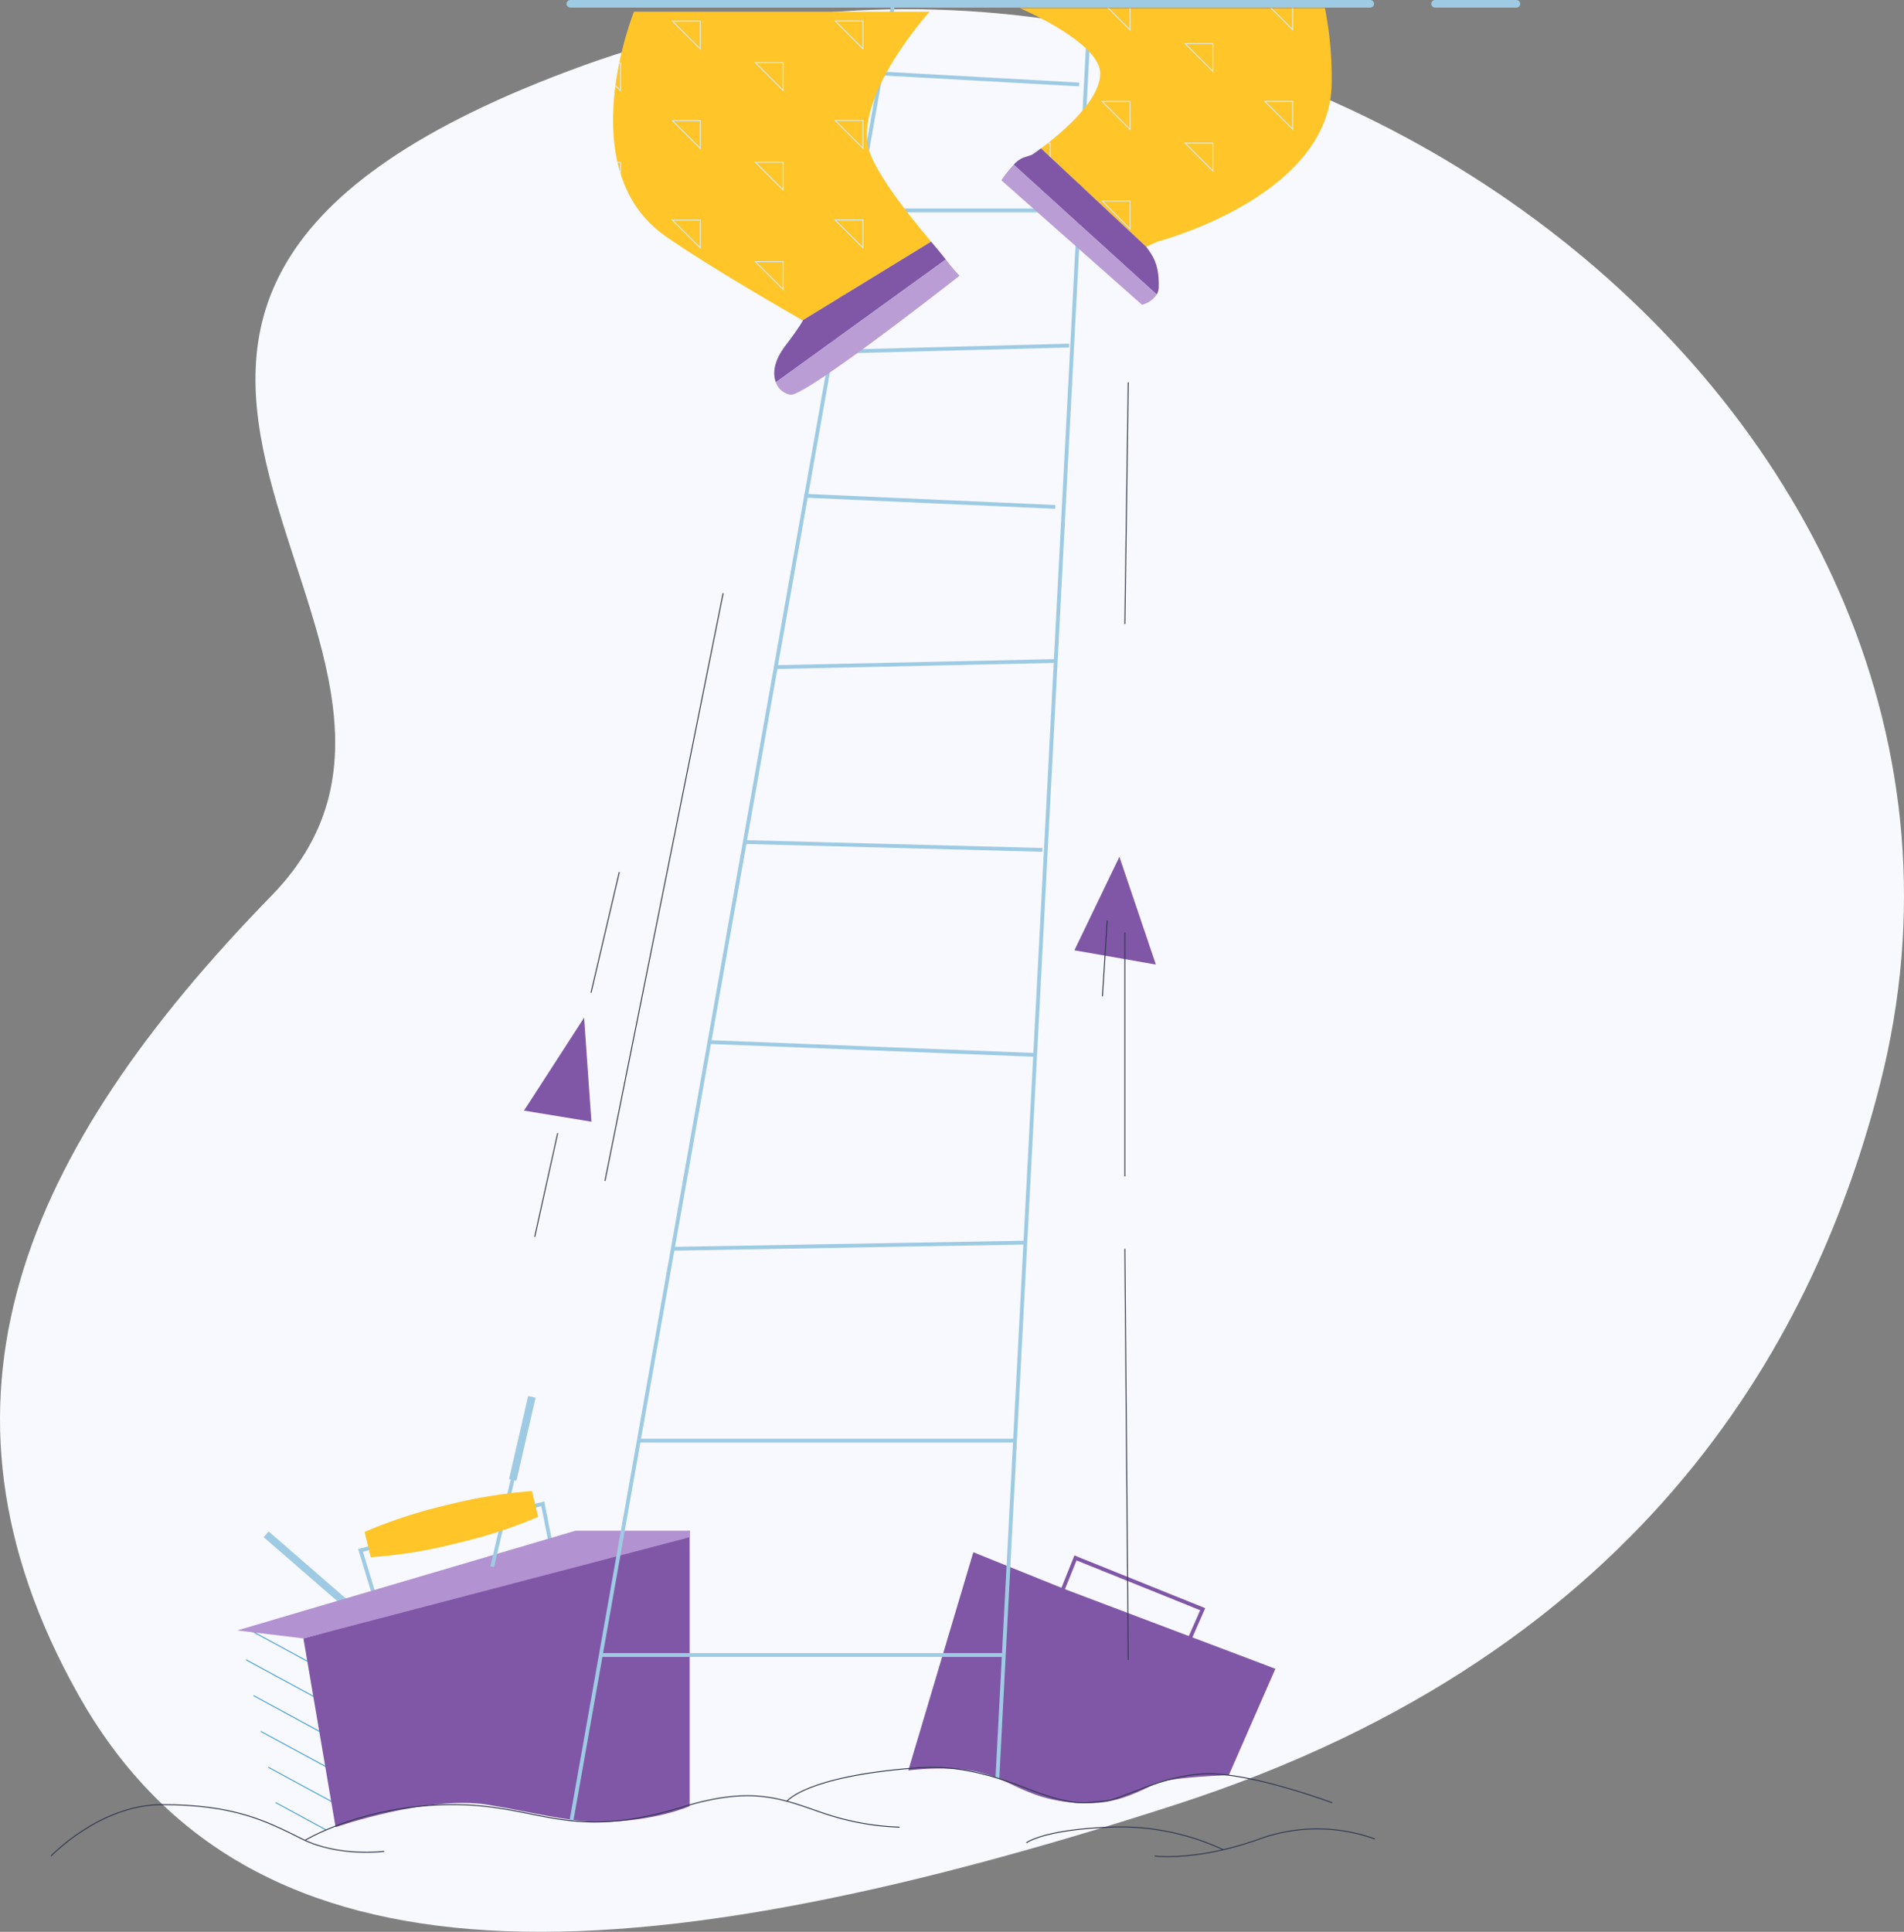 <svg xmlns="http://www.w3.org/2000/svg" xmlns:xlink="http://www.w3.org/1999/xlink" width="500.48" height="507.641" viewBox="0 0 500.48 507.641"><rect x="0" y="0" width="500.48" height="507.641" fill="#808080" stroke="none"/><defs><style>.a,.c,.e,.g,.h,.j,.n,.p,.q{fill:none;}.b{fill:#f8f9ff;}.c,.h,.j,.p{stroke:#9ecbe3;}.c,.e,.g,.h,.n,.p{stroke-miterlimit:10;}.c,.p{stroke-width:2px;}.d{clip-path:url(#a);}.e{stroke:#45a0d4;}.e,.n,.q{stroke-width:0.25px;}.f{fill:#8057a7;}.g{stroke:#8057a7;}.i{fill:#b292d1;}.k{fill:#ffc529;}.l{fill:#b99dd4;}.m{clip-path:url(#b);}.n{stroke:#d4ebf9;}.o{clip-path:url(#c);}.p{stroke-linecap:round;}.q{stroke:#30384f;stroke-linejoin:round;}</style><clipPath id="a"><path class="a" d="M65.408,188.917,54.761,137.211l17.4,2.1,8.343,48.981-8.683,3.729Z" transform="translate(-54.761 -137.211)"/></clipPath><clipPath id="b"><path class="a" d="M145.476,69.765c-2.821-14.474,16.2-35.388,16.2-35.388H83.967S67.231,75.742,92.116,93.284c11.661,8.219,35.4,21.766,36.165,22.2L162.072,94.8C155.664,87.328,146.614,75.585,145.476,69.765Z" transform="translate(-78.461 -34.377)"/></clipPath><clipPath id="c"><path class="a" d="M186.292,53.591a94.487,94.487,0,0,0-1.775-19.441h-80.21s21.137,8.968,21.137,17.175c0,7.305-10.705,16.078-15.553,19.681l27.665,25.869,2.908-1.361S186.292,83.664,186.292,53.591Z" transform="translate(-104.307 -34.15)"/></clipPath></defs><g transform="translate(-39.504 -32.877)"><g transform="translate(39.504 35.294)"><path class="b" d="M192.958,48.976C16.624,112.835,176.2,200.176,110.89,267.154S16.9,400.018,59.966,476.91c43.048,76.86,136.475,78.324,288.585,29.113C474.317,465.337,517.365,380.617,533.683,316.73,579.185,138.555,369.292-14.887,192.958,48.976Z" transform="translate(-39.504 -34.22)"/></g><g transform="translate(101.86 33.877)"><line class="c" x2="24.819" y2="21.544" transform="translate(7.605 402.184)"/><g transform="translate(0.754 427.435)"><g class="d"><g transform="translate(-89.847 -50.293)"><line class="e" x2="133.993" y2="72.658" transform="translate(36.461 61.52)"/><line class="e" x2="133.993" y2="72.658" transform="translate(32.409 67.678)"/><line class="e" x2="133.993" y2="72.658" transform="translate(28.358 73.836)"/><line class="e" x2="133.993" y2="72.658" transform="translate(24.307 79.994)"/><line class="e" x2="133.993" y2="72.658" transform="translate(20.256 86.153)"/><line class="e" x2="133.993" y2="72.658" transform="translate(16.205 92.311)"/><line class="e" x2="133.993" y2="72.658" transform="translate(12.154 98.469)"/><line class="e" x2="133.993" y2="72.658" transform="translate(8.102 104.627)"/><line class="e" x2="133.993" y2="72.658" transform="translate(4.051 110.786)"/><line class="e" x2="133.993" y2="72.658" transform="translate(0 116.944)"/><line class="e" x2="133.993" y2="72.658" transform="translate(76.876)"/><line class="e" x2="133.993" y2="72.658" transform="translate(72.825 6.158)"/><line class="e" x2="133.993" y2="72.658" transform="translate(68.774 12.317)"/><line class="e" x2="133.993" y2="72.658" transform="translate(64.722 18.475)"/><line class="e" x2="133.993" y2="72.658" transform="translate(60.671 24.633)"/><line class="e" x2="133.993" y2="72.658" transform="translate(56.62 30.791)"/><line class="e" x2="133.993" y2="72.658" transform="translate(52.569 36.95)"/><line class="e" x2="133.993" y2="72.658" transform="translate(48.518 43.108)"/><line class="e" x2="133.993" y2="72.658" transform="translate(44.467 49.266)"/><line class="e" x2="133.993" y2="72.658" transform="translate(40.415 55.424)"/></g></g></g><path class="f" d="M97.223,189.585l17.092-57.34,24.021,9.688,55.379,20.935-12.236,27.954s-15.839.484-19.512,2.333c-7.6,3.835-12.625,5.535-20.765,4.935-14.937-1.1-17.907-8.062-31.024-8.864A68.64,68.64,0,0,0,97.223,189.585Z" transform="translate(79.173 274.65)"/><path class="g" d="M106.466,146.806l5.709-14.2,33.445,13.472-5.854,13.315" transform="translate(108.164 275.786)"/><path class="f" d="M67.237,208.783l-8.451-49.609,101.521-28.3v72.388s-9.055,4.037-23.355,4.141c-8.364.058-18.519-2.676-29.712-4.513C91.646,200.333,67.237,208.783,67.237,208.783Z" transform="translate(-41.384 270.36)"/><path class="h" d="M66.123,153.643l-3.706-12.237,47.894-12.237,2.413,12.237" transform="translate(-29.994 265.001)"/><path class="i" d="M173.5,130.877H143.513l-88.934,26.2,17.4,2.1L173.5,132.6" transform="translate(-54.579 270.361)"/><path class="j" d="M0,464.175,24.244,0" transform="translate(199.815 2.068)"/><line class="h" x1="84.587" y2="477.464" transform="translate(87.853)"/><line class="h" x2="105.627" transform="translate(95.57 433.903)"/><line class="h" x2="98.629" transform="translate(105.55 377.566)"/><line class="h" y1="1.621" x2="92.453" transform="translate(114.481 325.532)"/><line class="h" x2="85.44" y2="3.373" transform="translate(124.106 272.826)"/><line class="h" x2="78.233" y2="2.066" transform="translate(133.417 220.27)"/><line class="h" y1="1.604" x2="73.465" transform="translate(141.56 172.698)"/><path class="h" d="M90.6,65.837" transform="translate(58.413 66.364)"/><line class="h" x1="66.007" y1="2.938" transform="translate(149.018 129.265)"/><line class="h" y1="1.634" x2="62.453" transform="translate(156.239 89.809)"/><line class="h" x2="54.468" transform="translate(166.826 54.291)"/><line class="h" x2="52.097" y2="2.898" transform="translate(169.197 18.301)"/><g transform="translate(67.019 366.052)"><path class="h" d="M70.781,165.211l7.782-33.13,2.106-9.135" transform="translate(-70.781 -120.567)"/><line class="c" x1="5.032" y2="21.828" transform="translate(5.405)"/></g><path class="k" d="M145.476,69.765c-2.821-14.474,16.2-35.388,16.2-35.388H83.967S67.231,75.742,92.116,93.284c11.661,8.219,35.4,21.766,36.165,22.2L162.072,94.8C155.664,87.328,146.614,75.585,145.476,69.765Z" transform="translate(20.326 -32.31)"/><path class="k" d="M186.292,53.591a94.487,94.487,0,0,0-1.775-19.441h-80.21s21.137,8.968,21.137,17.175c0,7.305-10.705,16.078-15.553,19.681l27.665,25.869,2.908-1.361S186.292,83.664,186.292,53.591Z" transform="translate(101.392 -33.022)"/><path class="f" d="M129.946,48.985,96.155,69.671l.07.041s-.583,1.369-4.571,6.589c-3.053,4-3.421,7.342-2.523,9.655l44.678-32.281C132.6,52.174,131.241,50.495,129.946,48.985Z" transform="translate(52.452 13.508)"/><path class="l" d="M92.625,85.672c3.814.637,44.467-31.284,44.467-31.284a44.405,44.405,0,0,1-3.607-4.269L88.807,82.4A5.028,5.028,0,0,0,92.625,85.672Z" transform="translate(52.776 17.064)"/><path class="f" d="M142.043,79.635c.19-6.3-1.729-8.546-3.276-10.705L111.1,43.06c-1.411,1.047-2.35,1.679-2.35,1.679l-2.362.786a7.193,7.193,0,0,0-2.469,1.841l37.6,34.105A3.922,3.922,0,0,0,142.043,79.635Z" transform="translate(100.181 -5.076)"/><path class="l" d="M140.1,80.891a6.378,6.378,0,0,0,3.876-2.685L106.383,44.1a32.17,32.17,0,0,0-3.247,4.087Z" transform="translate(97.719 -1.811)"/><path class="k" d="M106.648,128.36A129.872,129.872,0,0,0,84.423,132a128.013,128.013,0,0,0-21.75,7.09l1.613,6.651a127.374,127.374,0,0,0,22.581-3.661,129.255,129.255,0,0,0,21.427-6.945Z" transform="translate(-29.192 262.465)"/><g transform="translate(98.787 2.067)"><g class="m"><path class="n" d="M77.167,24.986,84.479,32.3V24.986Z" transform="translate(-82.52 -63.832)"/><path class="n" d="M77.167,31.307l7.312,7.312V31.307Z" transform="translate(-82.52 -44.007)"/><path class="n" d="M77.167,37.627l7.312,7.312V37.627Z" transform="translate(-82.52 -24.182)"/><path class="n" d="M77.167,43.948l7.312,7.312V43.948Z" transform="translate(-82.52 -4.358)"/><path class="n" d="M77.167,50.269l7.312,7.312V50.269Z" transform="translate(-82.52 15.467)"/><path class="n" d="M77.167,56.589,84.479,63.9V56.589Z" transform="translate(-82.52 35.292)"/><path class="n" d="M77.167,62.91l7.312,7.312V62.91Z" transform="translate(-82.52 55.116)"/><path class="n" d="M77.167,69.231l7.312,7.312V69.231Z" transform="translate(-82.52 74.941)"/><path class="n" d="M77.167,75.551l7.312,7.312V75.551Z" transform="translate(-82.52 94.766)"/><path class="n" d="M77.167,81.872l7.312,7.312V81.872Z" transform="translate(-82.52 114.59)"/><path class="n" d="M82.235,22.335l7.312,7.312V22.335Z" transform="translate(-66.622 -72.146)"/><path class="n" d="M82.235,28.656l7.312,7.312V28.656Z" transform="translate(-66.622 -52.321)"/><path class="n" d="M82.235,34.977l7.312,7.312V34.977Z" transform="translate(-66.622 -32.497)"/><path class="n" d="M82.235,41.3l7.312,7.312V41.3Z" transform="translate(-66.622 -12.672)"/><path class="n" d="M82.235,47.618l7.312,7.312V47.618Z" transform="translate(-66.622 7.153)"/><path class="n" d="M82.235,53.939l7.312,7.312V53.939Z" transform="translate(-66.622 26.977)"/><path class="n" d="M82.235,60.259l7.312,7.312V60.259Z" transform="translate(-66.622 46.802)"/><path class="n" d="M82.235,66.58l7.312,7.312V66.58Z" transform="translate(-66.622 66.627)"/><path class="n" d="M82.235,72.9l7.312,7.312V72.9Z" transform="translate(-66.622 86.451)"/><path class="n" d="M82.235,79.221l7.312,7.312V79.221Z" transform="translate(-66.622 106.276)"/><path class="n" d="M87.505,24.977l7.312,7.312V24.977Z" transform="translate(-50.094 -63.861)"/><path class="n" d="M87.505,31.3l7.312,7.312V31.3Z" transform="translate(-50.094 -44.036)"/><path class="n" d="M87.505,37.618l7.312,7.312V37.618Z" transform="translate(-50.094 -24.211)"/><path class="n" d="M87.505,43.939l7.312,7.312V43.939Z" transform="translate(-50.094 -4.387)"/><path class="n" d="M87.505,50.26l7.312,7.312V50.26Z" transform="translate(-50.094 15.438)"/><path class="n" d="M87.505,56.58l7.312,7.312V56.58Z" transform="translate(-50.094 35.263)"/><path class="n" d="M87.505,62.9l7.312,7.312V62.9Z" transform="translate(-50.094 55.087)"/><path class="n" d="M87.505,69.222l7.312,7.312V69.222Z" transform="translate(-50.094 74.912)"/><path class="n" d="M87.505,75.542l7.312,7.312V75.542Z" transform="translate(-50.094 94.737)"/><path class="n" d="M87.505,81.863l7.312,7.312V81.863Z" transform="translate(-50.094 114.561)"/><path class="n" d="M92.574,22.326l7.312,7.312V22.326Z" transform="translate(-34.196 -72.175)"/><path class="n" d="M92.574,28.647l7.312,7.312V28.647Z" transform="translate(-34.196 -52.35)"/><path class="n" d="M92.574,34.967l7.312,7.312V34.967Z" transform="translate(-34.196 -32.526)"/><path class="n" d="M92.574,41.288,99.886,48.6V41.288Z" transform="translate(-34.196 -12.701)"/><path class="n" d="M92.574,47.609l7.312,7.312V47.609Z" transform="translate(-34.196 7.124)"/><path class="n" d="M92.574,53.929l7.312,7.312V53.929Z" transform="translate(-34.196 26.948)"/><path class="n" d="M92.574,60.25l7.312,7.312V60.25Z" transform="translate(-34.196 46.773)"/><path class="n" d="M92.574,66.571l7.312,7.312V66.571Z" transform="translate(-34.196 66.598)"/><path class="n" d="M92.574,72.891,99.886,80.2V72.891Z" transform="translate(-34.196 86.422)"/><path class="n" d="M92.574,79.212l7.312,7.312V79.212Z" transform="translate(-34.196 106.247)"/></g></g><g transform="translate(205.699 1.128)"><g class="o"><path class="n" d="M104.474,30.093l7.312,7.312V30.093Z" transform="translate(-103.784 -46.874)"/><path class="n" d="M104.474,36.414l7.312,7.312V36.414Z" transform="translate(-103.784 -27.049)"/><path class="n" d="M104.474,42.735l7.312,7.312V42.735Z" transform="translate(-103.784 -7.225)"/><path class="n" d="M104.474,49.055l7.312,7.312V49.055Z" transform="translate(-103.784 12.6)"/><path class="n" d="M104.474,55.376l7.312,7.312V55.376Z" transform="translate(-103.784 32.425)"/><path class="n" d="M104.474,61.7l7.312,7.312V61.7Z" transform="translate(-103.784 52.249)"/><path class="n" d="M104.474,68.017l7.312,7.312V68.017Z" transform="translate(-103.784 72.074)"/><path class="n" d="M104.474,74.338l7.312,7.312V74.338Z" transform="translate(-103.784 91.898)"/><path class="n" d="M104.474,80.659l7.312,7.312V80.659Z" transform="translate(-103.784 111.723)"/><path class="n" d="M104.474,86.979l7.312,7.312V86.979Z" transform="translate(-103.784 131.548)"/><path class="n" d="M109.542,27.442l7.312,7.312V27.442Z" transform="translate(-87.886 -55.188)"/><path class="n" d="M109.542,33.763l7.312,7.312V33.763Z" transform="translate(-87.886 -35.364)"/><path class="n" d="M109.542,40.084l7.312,7.312V40.084Z" transform="translate(-87.886 -15.539)"/><path class="n" d="M109.542,46.4l7.312,7.312V46.4Z" transform="translate(-87.886 4.285)"/><path class="n" d="M109.542,52.725l7.312,7.312V52.725Z" transform="translate(-87.886 24.11)"/><path class="n" d="M109.542,59.046l7.312,7.312V59.046Z" transform="translate(-87.886 43.935)"/><path class="n" d="M109.542,65.366l7.312,7.312V65.366Z" transform="translate(-87.886 63.759)"/><path class="n" d="M109.542,71.687,116.855,79V71.687Z" transform="translate(-87.886 83.584)"/><path class="n" d="M109.542,78.008l7.312,7.312V78.008Z" transform="translate(-87.886 103.409)"/><path class="n" d="M109.542,84.328l7.312,7.312V84.328Z" transform="translate(-87.886 123.233)"/><path class="n" d="M114.812,30.084l7.312,7.312V30.084Z" transform="translate(-71.358 -46.903)"/><path class="n" d="M114.812,36.4l7.312,7.312V36.4Z" transform="translate(-71.358 -27.078)"/><path class="n" d="M114.812,42.725l7.312,7.312V42.725Z" transform="translate(-71.358 -7.254)"/><path class="n" d="M114.812,49.046l7.312,7.312V49.046Z" transform="translate(-71.358 12.571)"/><path class="n" d="M114.812,55.367l7.312,7.312V55.367Z" transform="translate(-71.358 32.396)"/><path class="n" d="M114.812,61.687,122.125,69V61.687Z" transform="translate(-71.358 52.22)"/><path class="n" d="M114.812,68.008l7.312,7.312V68.008Z" transform="translate(-71.358 72.045)"/><path class="n" d="M114.812,74.329l7.312,7.312V74.329Z" transform="translate(-71.358 91.87)"/><path class="n" d="M114.812,80.649l7.312,7.312V80.649Z" transform="translate(-71.358 111.694)"/><path class="n" d="M114.812,86.97l7.312,7.312V86.97Z" transform="translate(-71.358 131.519)"/><path class="n" d="M119.881,27.433l7.312,7.312V27.433Z" transform="translate(-55.46 -55.217)"/><path class="n" d="M119.881,33.754l7.312,7.312V33.754Z" transform="translate(-55.46 -35.393)"/><path class="n" d="M119.881,40.074l7.312,7.312V40.074Z" transform="translate(-55.46 -15.568)"/><path class="n" d="M119.881,46.4l7.312,7.312V46.4Z" transform="translate(-55.46 4.257)"/><path class="n" d="M119.881,52.716l7.312,7.312V52.716Z" transform="translate(-55.46 24.081)"/><path class="n" d="M119.881,59.037l7.312,7.312V59.037Z" transform="translate(-55.46 43.906)"/><path class="n" d="M119.881,65.357l7.312,7.312V65.357Z" transform="translate(-55.46 63.731)"/><path class="n" d="M119.881,71.678l7.312,7.312V71.678Z" transform="translate(-55.46 83.555)"/><path class="n" d="M119.881,78l7.312,7.312V78Z" transform="translate(-55.46 103.38)"/><path class="n" d="M119.881,84.319l7.312,7.312V84.319Z" transform="translate(-55.46 123.205)"/></g></g><line class="p" x2="210.271" transform="translate(87.555)"/><line class="p" x2="21.372" transform="translate(314.869)"/></g><g transform="translate(52.914 133.341)"><line class="q" x1="31.071" y2="154.428" transform="translate(145.605 55.426)"/><line class="q" x1="7.441" y2="31.713" transform="translate(141.94 128.697)"/><line class="q" x1="6.046" y2="27.237" transform="translate(127.143 197.298)"/><line class="q" x1="0.894" y2="63.552" transform="translate(282.26)"/><line class="q" x2="0.894" y2="108.028" transform="translate(282.26 227.689)"/><path class="f" d="M119.61,88.066l-11.832,24.569,21.422,3.75Z" transform="translate(161.223 36.62)"/><line class="q" y1="19.895" x2="1.251" transform="translate(276.381 141.446)"/><line class="q" y1="64.115" transform="translate(282.26 144.558)"/><path class="f" d="M72.8,122.715l17.723,2.91L88.6,98.284Z" transform="translate(51.525 68.669)"/><path class="q" d="M42.746,161.785s12.86-13.506,29.146-13.506c18.875,0,27.214,4.2,36.864,9.026s21.563,3.243,21.563,3.243" transform="translate(-42.746 225.477)"/><path class="q" d="M89.515,154.826s4.769-6.5,33.547-8.732c6.9-.534,15.177-.223,28.877,5.146s15.934,3.876,20.761,3.586,15.168-6.941,27.061-7.231,33.092,7.64,33.092,7.64" transform="translate(103.944 218.041)"/><path class="q" d="M170.786,152.461a44.632,44.632,0,0,0-30.333,0c-16.476,5.936-27.578,4.48-27.578,4.48" transform="translate(177.212 230.32)"/><path class="q" d="M156.461,155.666a64.017,64.017,0,0,0-29.865-5.919c-17.472.658-21.865,4.1-21.865,4.1" transform="translate(151.665 229.933)"/><path class="q" d="M58.886,159.44S74,150.174,97.347,150.058s30.482,9.861,60.628.662c18.407-5.617,25.8-2.329,36.835,1.464a69.408,69.408,0,0,0,20.335,3.793" transform="translate(7.877 223.701)"/></g></g></svg>